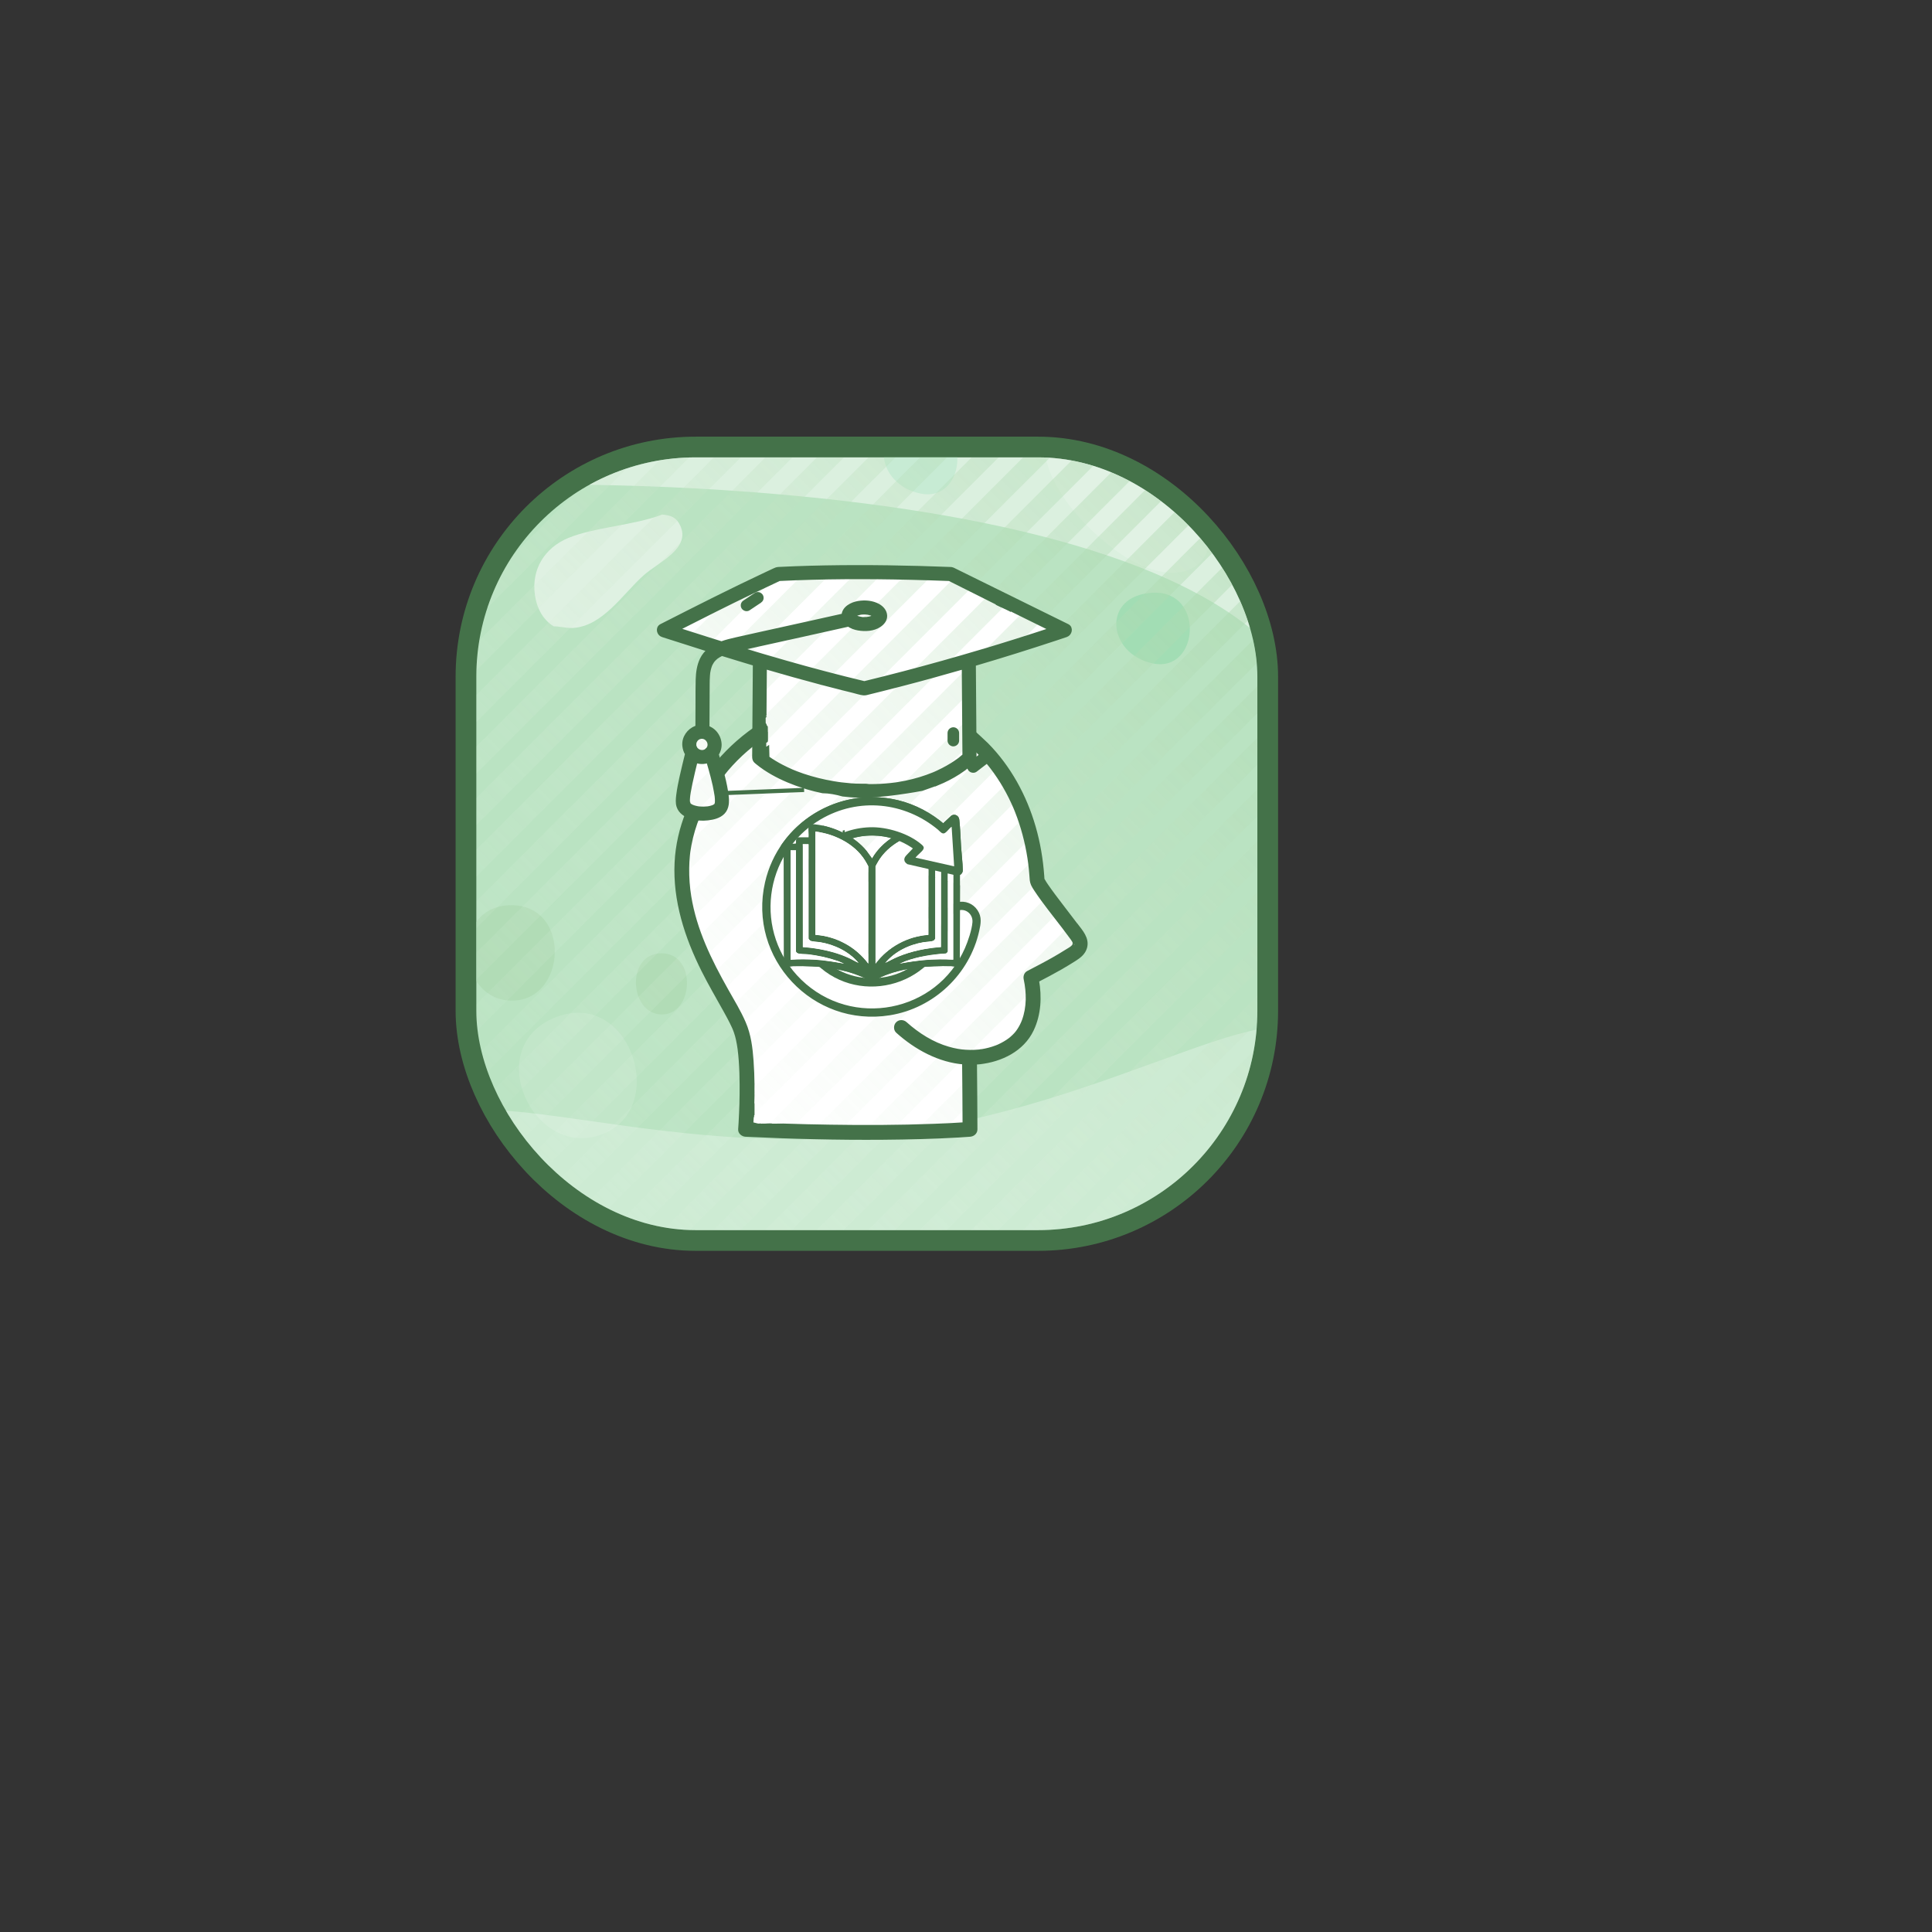<svg viewBox="0 0 932.56 932.56" xmlns="http://www.w3.org/2000/svg" xmlns:xlink="http://www.w3.org/1999/xlink" overflow="hidden"><rect x="0" y="0" width="932.56" height="932.56" fill="#333333" stroke="none"/><defs><clipPath id="clippath"><rect x="229.92" y="220.77" rx="105.87" ry="105.87" width="377" height="373" fill="none"/></clipPath><clipPath id="clippath-1"><rect x="229.92" y="220.77" rx="105.87" ry="105.87" width="377" height="373" fill="none"/></clipPath><linearGradient x1="-31.36" y1="-339.4" x2="-31.36" y2="-822.24" gradientUnits="userSpaceOnUse" id="linear-gradient" gradientTransform="translate(205.34 754.8)"><stop offset="0" stop-color="#FFFFFF" stop-opacity="0"/><stop offset="1" stop-color="#A5D5A7"/></linearGradient><linearGradient x1="-13.77" y1="-339.4" x2="-13.77" y2="-822.24" xlink:href="#linear-gradient" id="linear-gradient-2" gradientTransform="translate(200.19 767.24)"></linearGradient><linearGradient x1="3.83" y1="-339.4" x2="3.83" y2="-822.24" xlink:href="#linear-gradient" id="linear-gradient-3" gradientTransform="translate(195.03 779.68)"></linearGradient><linearGradient x1="21.43" y1="-339.4" x2="21.43" y2="-822.24" xlink:href="#linear-gradient" id="linear-gradient-4" gradientTransform="translate(189.88 792.13)"></linearGradient><linearGradient x1="39.03" y1="-339.4" x2="39.03" y2="-822.24" xlink:href="#linear-gradient" id="linear-gradient-5" gradientTransform="translate(184.72 804.57)"></linearGradient><linearGradient x1="56.62" y1="-339.4" x2="56.62" y2="-822.24" xlink:href="#linear-gradient" id="linear-gradient-6" gradientTransform="translate(179.57 817.01)"></linearGradient><linearGradient x1="74.22" y1="-339.4" x2="74.22" y2="-822.24" xlink:href="#linear-gradient" id="linear-gradient-7" gradientTransform="translate(174.41 829.45)"></linearGradient><linearGradient x1="91.82" y1="-339.4" x2="91.82" y2="-822.24" xlink:href="#linear-gradient" id="linear-gradient-8" gradientTransform="translate(169.26 841.9)"></linearGradient><linearGradient x1="109.41" y1="-339.4" x2="109.41" y2="-822.24" xlink:href="#linear-gradient" id="linear-gradient-9" gradientTransform="translate(164.11 854.34)"></linearGradient><linearGradient x1="127.01" y1="-339.4" x2="127.01" y2="-822.24" xlink:href="#linear-gradient" id="linear-gradient-10" gradientTransform="translate(158.95 866.78)"></linearGradient><linearGradient x1="144.61" y1="-339.4" x2="144.61" y2="-822.24" xlink:href="#linear-gradient" id="linear-gradient-11" gradientTransform="translate(153.8 879.23)"></linearGradient><linearGradient x1="162.21" y1="-339.4" x2="162.21" y2="-822.24" xlink:href="#linear-gradient" id="linear-gradient-12" gradientTransform="translate(148.64 891.67)"></linearGradient><linearGradient x1="179.8" y1="-339.4" x2="179.8" y2="-822.24" xlink:href="#linear-gradient" id="linear-gradient-13" gradientTransform="translate(143.49 904.11)"></linearGradient><linearGradient x1="197.4" y1="-339.4" x2="197.4" y2="-822.24" xlink:href="#linear-gradient" id="linear-gradient-14" gradientTransform="translate(138.34 916.56)"></linearGradient><linearGradient x1="215" y1="-339.4" x2="215" y2="-822.24" xlink:href="#linear-gradient" id="linear-gradient-15" gradientTransform="translate(133.18 929)"></linearGradient><linearGradient x1="232.59" y1="-339.4" x2="232.59" y2="-822.24" xlink:href="#linear-gradient" id="linear-gradient-16" gradientTransform="translate(128.03 941.44)"></linearGradient><linearGradient x1="250.19" y1="-339.4" x2="250.19" y2="-822.24" xlink:href="#linear-gradient" id="linear-gradient-17" gradientTransform="translate(122.87 953.89)"></linearGradient><linearGradient x1="267.79" y1="-339.4" x2="267.79" y2="-822.24" xlink:href="#linear-gradient" id="linear-gradient-18" gradientTransform="translate(117.72 966.33)"></linearGradient><linearGradient x1="285.39" x2="285.39" y2="-822.24" xlink:href="#linear-gradient" id="linear-gradient-19" gradientTransform="translate(112.57 978.77)"></linearGradient><linearGradient x1="302.98" y1="-339.4" x2="302.98" y2="-822.24" xlink:href="#linear-gradient" id="linear-gradient-20" gradientTransform="translate(107.41 991.21)"></linearGradient><linearGradient x1="320.58" y1="-339.4" x2="320.58" y2="-822.24" xlink:href="#linear-gradient" id="linear-gradient-21" gradientTransform="translate(102.26 1003.66)"></linearGradient><linearGradient x1="338.18" y1="-339.4" x2="338.18" y2="-822.24" xlink:href="#linear-gradient" id="linear-gradient-22" gradientTransform="translate(97.1 1016.1)"></linearGradient><linearGradient x1="355.78" y1="-339.4" x2="355.78" y2="-822.24" xlink:href="#linear-gradient" id="linear-gradient-23" gradientTransform="translate(91.95 1028.54)"></linearGradient><linearGradient x1="373.37" y1="-339.4" x2="373.37" y2="-822.24" xlink:href="#linear-gradient" id="linear-gradient-24" gradientTransform="translate(86.8 1040.99)"></linearGradient><linearGradient x1="390.65" y1="-339.4" x2="390.65" y2="-822.24" xlink:href="#linear-gradient" id="linear-gradient-25" gradientTransform="translate(81.73 1053.21)"></linearGradient><linearGradient x1="408.25" y1="-339.4" x2="408.25" y2="-822.24" xlink:href="#linear-gradient" id="linear-gradient-26" gradientTransform="translate(76.58 1065.65)"></linearGradient><linearGradient x1="425.85" y1="-339.4" x2="425.85" xlink:href="#linear-gradient" id="linear-gradient-27" gradientTransform="translate(71.43 1078.09)"></linearGradient><linearGradient x1="443.45" y1="-339.4" x2="443.45" y2="-822.24" xlink:href="#linear-gradient" id="linear-gradient-28" gradientTransform="translate(66.27 1090.54)"></linearGradient><linearGradient x1="461.04" y1="-339.4" x2="461.04" y2="-822.24" xlink:href="#linear-gradient" id="linear-gradient-29" gradientTransform="translate(61.12 1102.98)"></linearGradient><linearGradient x1="478.64" y1="-339.4" x2="478.64" y2="-822.24" xlink:href="#linear-gradient" id="linear-gradient-30" gradientTransform="translate(55.96 1115.42)"></linearGradient><linearGradient x1="496.24" y1="-339.4" x2="496.24" y2="-822.24" xlink:href="#linear-gradient" id="linear-gradient-31" gradientTransform="translate(50.81 1127.87)"></linearGradient><linearGradient x1="513.83" y1="-339.4" x2="513.83" y2="-822.24" xlink:href="#linear-gradient" id="linear-gradient-32" gradientTransform="translate(45.65 1140.31)"></linearGradient><linearGradient x1="531.43" y1="-339.4" x2="531.43" y2="-822.24" xlink:href="#linear-gradient" id="linear-gradient-33" gradientTransform="translate(40.5 1152.75)"></linearGradient><linearGradient x1="549.03" y1="-339.4" x2="549.03" y2="-822.24" xlink:href="#linear-gradient" id="linear-gradient-34" gradientTransform="translate(35.35 1165.19)"></linearGradient><linearGradient x1="566.63" y1="-339.4" x2="566.63" y2="-822.24" xlink:href="#linear-gradient" id="linear-gradient-35" gradientTransform="translate(30.19 1177.64)"></linearGradient><linearGradient x1="584.22" y1="-339.4" x2="584.22" y2="-822.24" xlink:href="#linear-gradient" id="linear-gradient-36" gradientTransform="translate(25.04 1190.08)"></linearGradient><linearGradient x1="601.82" y1="-339.4" x2="601.82" y2="-822.24" xlink:href="#linear-gradient" id="linear-gradient-37" gradientTransform="translate(19.88 1202.52)"></linearGradient><linearGradient x1="619.42" y1="-339.4" x2="619.42" y2="-822.24" xlink:href="#linear-gradient" id="linear-gradient-38" gradientTransform="translate(14.73 1214.97)"></linearGradient><linearGradient x1="637.01" y1="-339.4" x2="637.01" y2="-822.24" xlink:href="#linear-gradient" id="linear-gradient-39" gradientTransform="translate(9.58 1227.41)"></linearGradient><linearGradient x1="654.61" y1="-339.4" x2="654.61" y2="-822.24" xlink:href="#linear-gradient" id="linear-gradient-40" gradientTransform="translate(4.42 1239.85)"></linearGradient><linearGradient x1="672.21" y1="-339.4" x2="672.21" y2="-822.24" xlink:href="#linear-gradient" id="linear-gradient-41" gradientTransform="translate(-0.73 1252.3)"></linearGradient><linearGradient x1="689.81" y1="-339.4" x2="689.81" y2="-822.24" xlink:href="#linear-gradient" id="linear-gradient-42" gradientTransform="translate(-5.89 1264.74)"></linearGradient><linearGradient x1="707.4" y1="-339.4" x2="707.4" y2="-822.24" xlink:href="#linear-gradient" id="linear-gradient-43" gradientTransform="translate(-11.04 1277.18)"></linearGradient><linearGradient x1="725" x2="725" y2="-822.24" xlink:href="#linear-gradient" id="linear-gradient-44" gradientTransform="translate(-16.19 1289.63)"></linearGradient><linearGradient x1="742.6" y1="-339.4" x2="742.6" y2="-822.24" xlink:href="#linear-gradient" id="linear-gradient-45" gradientTransform="translate(-21.35 1302.07)"></linearGradient><linearGradient x1="760.19" y1="-339.4" x2="760.19" y2="-822.24" xlink:href="#linear-gradient" id="linear-gradient-46" gradientTransform="translate(-26.5 1314.51)"></linearGradient><linearGradient x1="777.79" y1="-339.4" x2="777.79" y2="-822.24" xlink:href="#linear-gradient" id="linear-gradient-47" gradientTransform="translate(-31.66 1326.95)"></linearGradient><linearGradient x1="795.39" y1="-339.4" x2="795.39" y2="-822.24" xlink:href="#linear-gradient" id="linear-gradient-48" gradientTransform="translate(-36.81 1339.4)"></linearGradient></defs><g><g id="hatter"><g><rect x="229.92" y="220.77" rx="105.87" ry="105.87" width="377" height="373" stroke="#447249" stroke-width="20" stroke-miterlimit="10" fill="none"/><g clip-path="url(#clippath)"><g><circle cx="425.92" cy="418.57" r="247" fill="#BAE3C2"/><path d="M635.56 511.45C640.44 558.25 548.8 606.16 430.88 618.44 312.96 630.72 213.41 602.74 208.54 555.94 203.66 509.14 305.62 560.25 423.54 547.97 541.46 535.69 630.69 464.65 635.57 511.46Z" fill="#FDFDFD" opacity="0.28"/><path d="M444.35 204.1C419.31 205.2 422.09 233.71 444.35 238.24 466.61 242.75 469.39 203.01 444.35 204.1Z" fill="#93DAAC"/><path d="M545.51 210.27C497.16 179.42 488.02 225.33 534.86 262.9 581.7 300.47 611.65 252.46 545.51 210.27Z" fill="#FFFFFF" opacity="0.17"/><path d="M246.84 436.94C217.22 436.94 220.18 482.62 246.84 483 273.5 483.38 276.05 436.94 246.84 436.94Z" fill="#ACD9AF" opacity="0.61"/><path d="M268.29 491.01C231.91 505.22 257.46 559.91 290.39 547.59 323.32 535.27 304.16 477 268.29 491.01Z" fill="#FFFFFF" opacity="0.12"/><path d="M319.33 460.14C301.97 460.14 303.7 489.43 319.33 489.68 334.95 489.92 336.44 460.14 319.33 460.14Z" fill="#ACD9AF" opacity="0.61"/><g opacity="0.55"><path d="M328.32 253.64C333.55 264.79 317.99 271.22 310.78 277.61 300.68 286.56 291.06 302.26 276.49 303.12 273.69 303.29 268.8 302.12 267.34 302.36 261.89 299.13 259.06 293.29 258.19 287.13 256.48 274.89 262.8 264.49 274.2 259.72 286.63 254.52 306.38 253.51 319.63 248.38 323.88 248.73 326.46 249.68 328.31 253.63Z" fill="#FDFDFD"/></g><path d="M538.75 171.57C609.92 210.76 622.98 323.32 622.98 323.32 551.92 225.76 250.5 234.08 250.5 234.08L538.75 171.57Z" fill="#FDFDFD" opacity="0.49"/><path d="M556.58 286.11C531.54 287.22 534.32 315.73 556.58 320.25 578.83 324.76 581.61 285.01 556.58 286.11Z" fill="#93DAAC" opacity="0.61"/></g></g></g></g><g id="Réteg_23"><path d="M519.33 446.56C516.83 443.24 514.29 439.95 511.77 436.65 509.55 433.74 507.32 430.83 505.25 427.82 504.58 426.84 503.9 425.86 503.34 424.81 503.27 424.69 503.21 424.55 503.15 424.43 503.14 423.9 503.08 423.36 503.05 422.83 502.48 414.82 501.14 406.84 498.9 399.13 494.6 384.32 487.01 370.35 476.11 359.36 475.4 358.64 472.23 355.72 470.29 353.94 470.27 351.67 470.26 349.4 470.24 347.13 470.18 339.15 470.12 331.18 470.06 323.2 470.06 322.33 470.05 321.45 470.04 320.58 470.3 320.5 470.56 320.43 470.81 320.36 483.84 316.53 496.8 312.47 509.7 308.2 511.35 307.66 512.99 307.11 514.63 306.55 516.43 305.95 517.17 303.15 515.2 302.18 500.87 295.12 486.55 288.06 472.22 281 468.18 279.01 464.13 277.01 460.09 275.02 460.01 274.98 459.93 274.96 459.85 274.93 459.8 274.91 459.75 274.89 459.7 274.87 459.67 274.87 459.64 274.85 459.61 274.84 459.38 274.76 459.14 274.71 458.88 274.7 438.71 273.92 418.52 273.57 398.34 273.93 393.61 274.02 388.87 274.14 384.14 274.32 381.83 274.41 379.51 274.5 377.2 274.62 376.7 274.64 376.2 274.66 375.7 274.69 374.92 274.75 374.32 275.03 373.63 275.35 372.38 275.94 371.12 276.52 369.87 277.11 361.71 280.95 353.59 284.88 345.52 288.9 336.73 293.27 327.98 297.73 319.23 302.18 317.3 303.16 317.96 305.96 319.8 306.55 327.33 308.98 334.87 311.39 342.43 313.76 340.93 315 339.66 316.52 338.81 318.29 337.35 321.32 336.91 324.65 336.8 327.98 336.68 331.63 336.74 335.29 336.72 338.94 336.7 342.5 336.69 346.07 336.67 349.63 336.67 350.12 336.67 350.61 336.67 351.09 336.44 351.15 336.21 351.22 335.99 351.31 332.51 352.64 330.02 356.1 330.35 359.91 330.48 361.36 330.91 362.71 331.67 363.89 330.77 367.54 329.88 371.18 329.06 374.85 328.4 377.82 327.79 380.81 327.41 383.84 327.2 385.57 327 387.54 327.56 389.24 328.21 391.2 329.72 392.55 331.49 393.46 328.7 400.77 326.96 408.46 326.58 416.29 325.67 434.62 331.45 452.31 339.59 468.5 342.87 475.02 346.55 481.31 350.09 487.68 351.48 490.17 352.84 492.69 354.04 495.28 354.16 495.54 354.28 495.79 354.39 496.05 354.45 496.18 354.5 496.31 354.56 496.45 354.75 496.99 354.99 497.52 355.18 498.07 355.6 499.26 355.92 500.48 356.19 501.71 356.35 502.44 356.49 503.17 356.62 503.9 356.7 504.36 356.77 504.82 356.84 505.28 356.86 505.44 356.89 505.59 356.91 505.75 356.93 505.88 356.95 506.01 356.97 506.14 356.97 506.18 356.97 506.21 356.99 506.26 357.22 508.11 357.4 509.97 357.54 511.83 357.83 515.73 357.94 519.65 357.97 523.56 358.01 529.74 357.82 535.92 357.46 542.09 357.4 543.09 357.34 544.09 357.26 545.09 357.15 546.53 358.53 547.6 359.84 547.67 381.97 548.75 404.13 549.31 426.28 549.13 438.37 549.03 450.47 548.75 462.55 548.05 464.43 547.94 466.31 547.83 468.18 547.67 469.56 547.55 470.76 546.58 470.76 545.09 470.72 534.35 470.65 523.61 470.53 512.87 471.3 512.83 472.06 512.77 472.83 512.69 483.08 511.55 493.39 506.62 497.99 496.93 501.51 489.53 501.88 481.15 500.48 473.18 504.34 471.17 508.2 469.15 511.98 466.98 514.21 465.69 516.41 464.35 518.59 462.97 520.81 461.56 522.95 459.94 523.69 457.28 524.86 453.06 521.69 449.66 519.35 446.56ZM332.03 387.56C332.04 387.64 332.05 387.7 332.05 387.7 332.03 387.68 332.03 387.62 332.03 387.56ZM332.2 388.07C332.2 388.07 332.2 388.07 332.2 388.07 332.2 388.08 332.2 388.09 332.2 388.11 332.2 388.1 332.2 388.08 332.19 388.07ZM347.27 368.83C347.55 369 347.79 369.21 347.99 369.45 347.85 369.63 347.72 369.81 347.59 369.99 347.48 369.6 347.37 369.21 347.26 368.82ZM422.45 297.37C422.49 297.51 422.47 297.52 422.44 297.45 422.44 297.45 422.44 297.42 422.45 297.37ZM470.33 359.55C470.33 359.55 470.33 359.46 470.33 359.41 470.33 359.46 470.34 359.51 470.35 359.55 470.35 359.55 470.34 359.55 470.33 359.55ZM422.47 297.13C422.47 297.13 422.52 297.06 422.55 297.02 422.52 297.06 422.49 297.12 422.47 297.17 422.47 297.15 422.47 297.14 422.47 297.13ZM422.47 297.2C422.47 297.2 422.5 297.18 422.52 297.17 422.51 297.17 422.49 297.19 422.47 297.21 422.47 297.21 422.47 297.21 422.47 297.2ZM422.09 296.92C422.04 296.88 421.87 296.77 421.86 296.77 421.93 296.78 422.01 296.85 422.09 296.92ZM411.99 297.09C411.99 297.09 411.99 297.15 411.98 297.17 411.98 297.12 411.98 297.08 411.99 297.09ZM341.54 330.57C341.54 329.09 341.56 327.61 341.68 326.14 341.71 325.77 341.74 325.41 341.78 325.05 341.78 325.03 341.78 324.99 341.78 324.95 341.78 324.95 341.78 324.95 341.78 324.96 341.78 324.78 341.83 324.6 341.86 324.42 341.99 323.65 342.16 322.88 342.39 322.13 342.49 321.79 342.62 321.45 342.74 321.11 342.74 321.08 342.76 321.06 342.76 321.04 342.76 321.04 342.76 321.03 342.77 321.02 342.85 320.86 342.92 320.69 343 320.53 343.16 320.21 343.34 319.89 343.53 319.59 343.59 319.49 343.66 319.39 343.73 319.28 343.76 319.23 343.91 319.02 343.98 318.91 344.39 318.37 344.9 317.88 345.41 317.44 345.52 317.35 345.62 317.26 345.73 317.17 345.8 317.12 345.88 317.06 345.91 317.04 346.26 316.8 346.61 316.57 346.98 316.36 347.44 316.09 347.92 315.83 348.41 315.61 351.61 316.6 354.82 317.59 358.03 318.56 360.15 319.2 362.26 319.84 364.38 320.47 364.33 327.28 364.28 334.08 364.23 340.89L365.33 351.34C358.53 355.97 352.35 361.49 346.96 367.75 346.86 367.39 346.76 367.04 346.66 366.68 346.41 365.8 346.15 364.92 345.9 364.04 346.91 362.61 347.43 360.7 347.29 358.96 347.13 356.87 346.3 355.02 344.89 353.46 343.94 352.46 342.74 351.71 341.44 351.26 341.47 344.36 341.5 337.45 341.54 330.55ZM335.4 360.89C335.4 360.89 335.34 360.79 335.3 360.67 335.34 360.75 335.41 360.89 335.4 360.89ZM332.15 429.33C332.57 430.44 333 431.55 333.42 432.66L332.62 432.69C332.44 431.59 332.29 430.47 332.15 429.33Z" fill="#FFFFFF"/></g><g id="Réteg_19"><g opacity="0.5"><g clip-path="url(#clippath-1)"><g opacity="0.83"><g><g><rect x="169.36" y="-67.45" width="9.24" height="482.84" fill="url(#linear-gradient)" transform="matrix(0.707 0.707 -0.707 0.707 173.98 -72.06)"/><rect x="181.8" y="-55" width="9.24" height="482.84" fill="url(#linear-gradient-2)" transform="matrix(0.707 0.707 -0.707 0.707 186.42 -77.22)"/><rect x="194.24" y="-42.56" width="9.24" height="482.84" fill="url(#linear-gradient-3)" transform="matrix(0.707 0.707 -0.707 0.707 198.86 -82.37)"/><rect x="206.69" y="-30.12" width="9.24" height="482.84" fill="url(#linear-gradient-4)" transform="matrix(0.707 0.707 -0.707 0.707 211.31 -87.53)"/><rect x="219.13" y="-17.67" width="9.24" height="482.84" fill="url(#linear-gradient-5)" transform="matrix(0.707 0.707 -0.707 0.707 223.75 -92.68)"/><rect x="231.57" y="-5.23" width="9.24" height="482.84" fill="url(#linear-gradient-6)" transform="matrix(0.707 0.707 -0.707 0.707 236.19 -97.83)"/><rect x="244.02" y="7.21" width="9.24" height="482.84" fill="url(#linear-gradient-7)" transform="matrix(0.707 0.707 -0.707 0.707 248.64 -102.99)"/><rect x="256.46" y="19.66" width="9.24" height="482.84" fill="url(#linear-gradient-8)" transform="matrix(0.707 0.707 -0.707 0.707 261.08 -108.14)"/><rect x="268.9" y="32.1" width="9.24" height="482.84" fill="url(#linear-gradient-9)" transform="matrix(0.707 0.707 -0.707 0.707 273.52 -113.3)"/><rect x="281.35" y="44.54" width="9.24" height="482.84" fill="url(#linear-gradient-10)" transform="matrix(0.707 0.707 -0.707 0.707 285.96 -118.45)"/><rect x="293.79" y="56.99" width="9.24" height="482.84" fill="url(#linear-gradient-11)" transform="matrix(0.707 0.707 -0.707 0.707 298.41 -123.6)"/><rect x="306.23" y="69.43" width="9.24" height="482.84" fill="url(#linear-gradient-12)" transform="matrix(0.707 0.707 -0.707 0.707 310.85 -128.76)"/><rect x="318.68" y="81.87" width="9.24" height="482.84" fill="url(#linear-gradient-13)" transform="matrix(0.707 0.707 -0.707 0.707 323.29 -133.91)"/><rect x="331.12" y="94.31" width="9.24" height="482.84" fill="url(#linear-gradient-14)" transform="matrix(0.707 0.707 -0.707 0.707 335.74 -139.07)"/><rect x="343.56" y="106.76" width="9.24" height="482.84" fill="url(#linear-gradient-15)" transform="matrix(0.707 0.707 -0.707 0.707 348.18 -144.22)"/><rect x="356" y="119.2" width="9.24" height="482.84" fill="url(#linear-gradient-16)" transform="matrix(0.707 0.707 -0.707 0.707 360.62 -149.37)"/><rect x="368.45" y="131.64" width="9.24" height="482.84" fill="url(#linear-gradient-17)" transform="matrix(0.707 0.707 -0.707 0.707 373.07 -154.53)"/><rect x="380.89" y="144.09" width="9.24" height="482.84" fill="url(#linear-gradient-18)" transform="matrix(0.707 0.707 -0.707 0.707 385.51 -159.68)"/><rect x="393.33" y="156.53" width="9.24" height="482.84" fill="url(#linear-gradient-19)" transform="matrix(0.707 0.707 -0.707 0.707 397.95 -164.84)"/><rect x="405.78" y="168.97" width="9.24" height="482.84" fill="url(#linear-gradient-20)" transform="matrix(0.707 0.707 -0.707 0.707 410.4 -169.99)"/><rect x="418.22" y="181.42" width="9.24" height="482.84" fill="url(#linear-gradient-21)" transform="matrix(0.707 0.707 -0.707 0.707 422.84 -175.15)"/><rect x="430.66" y="193.86" width="9.24" height="482.84" fill="url(#linear-gradient-22)" transform="matrix(0.707 0.707 -0.707 0.707 435.28 -180.3)"/><rect x="443.11" y="206.3" width="9.24" height="482.84" fill="url(#linear-gradient-23)" transform="matrix(0.707 0.707 -0.707 0.707 447.72 -185.45)"/><rect x="455.55" y="218.75" width="9.24" height="482.84" fill="url(#linear-gradient-24)" transform="matrix(0.707 0.707 -0.707 0.707 460.17 -190.61)"/></g><g><rect x="467.77" y="230.97" width="9.24" height="482.84" fill="url(#linear-gradient-25)" transform="matrix(0.707 0.707 -0.707 0.707 472.39 -195.67)"/><rect x="480.21" y="243.41" width="9.24" height="482.84" fill="url(#linear-gradient-26)" transform="matrix(0.707 0.707 -0.707 0.707 484.83 -200.82)"/><rect x="492.66" y="255.85" width="9.24" height="482.84" fill="url(#linear-gradient-27)" transform="matrix(0.707 0.707 -0.707 0.707 497.27 -205.98)"/><rect x="505.1" y="268.29" width="9.24" height="482.84" fill="url(#linear-gradient-28)" transform="matrix(0.707 0.707 -0.707 0.707 509.72 -211.13)"/><rect x="517.54" y="280.74" width="9.24" height="482.84" fill="url(#linear-gradient-29)" transform="matrix(0.707 0.707 -0.707 0.707 522.16 -216.29)"/><rect x="529.98" y="293.18" width="9.24" height="482.84" fill="url(#linear-gradient-30)" transform="matrix(0.707 0.707 -0.707 0.707 534.6 -221.44)"/><rect x="542.43" y="305.62" width="9.24" height="482.84" fill="url(#linear-gradient-31)" transform="matrix(0.707 0.707 -0.707 0.707 547.05 -226.59)"/><rect x="554.87" y="318.07" width="9.24" height="482.84" fill="url(#linear-gradient-32)" transform="matrix(0.707 0.707 -0.707 0.707 559.49 -231.75)"/><rect x="567.31" y="330.51" width="9.24" height="482.84" fill="url(#linear-gradient-33)" transform="matrix(0.707 0.707 -0.707 0.707 571.93 -236.9)"/><rect x="579.76" y="342.95" width="9.24" height="482.84" fill="url(#linear-gradient-34)" transform="matrix(0.707 0.707 -0.707 0.707 584.38 -242.06)"/><rect x="592.2" y="355.4" width="9.24" height="482.84" fill="url(#linear-gradient-35)" transform="matrix(0.707 0.707 -0.707 0.707 596.82 -247.21)"/><rect x="604.64" y="367.84" width="9.24" height="482.84" fill="url(#linear-gradient-36)" transform="matrix(0.707 0.707 -0.707 0.707 609.26 -252.36)"/><rect x="617.09" y="380.28" width="9.24" height="482.84" fill="url(#linear-gradient-37)" transform="matrix(0.707 0.707 -0.707 0.707 621.7 -257.52)"/><rect x="629.53" y="392.73" width="9.24" height="482.84" fill="url(#linear-gradient-38)" transform="matrix(0.707 0.707 -0.707 0.707 634.15 -262.67)"/><rect x="641.97" y="405.17" width="9.24" height="482.84" fill="url(#linear-gradient-39)" transform="matrix(0.707 0.707 -0.707 0.707 646.59 -267.83)"/><rect x="654.42" y="417.61" width="9.24" height="482.84" fill="url(#linear-gradient-40)" transform="matrix(0.707 0.707 -0.707 0.707 659.03 -272.98)"/><rect x="666.86" y="430.05" width="9.24" height="482.84" fill="url(#linear-gradient-41)" transform="matrix(0.707 0.707 -0.707 0.707 671.48 -278.13)"/><rect x="679.3" y="442.5" width="9.24" height="482.84" fill="url(#linear-gradient-42)" transform="matrix(0.707 0.707 -0.707 0.707 683.92 -283.29)"/><rect x="691.74" y="454.94" width="9.24" height="482.84" fill="url(#linear-gradient-43)" transform="matrix(0.707 0.707 -0.707 0.707 696.36 -288.44)"/><rect x="704.19" y="467.38" width="9.24" height="482.84" fill="url(#linear-gradient-44)" transform="matrix(0.707 0.707 -0.707 0.707 708.81 -293.6)"/><rect x="716.63" y="479.83" width="9.24" height="482.84" fill="url(#linear-gradient-45)" transform="matrix(0.707 0.707 -0.707 0.707 721.25 -298.75)"/><rect x="729.07" y="492.27" width="9.24" height="482.84" fill="url(#linear-gradient-46)" transform="matrix(0.707 0.707 -0.707 0.707 733.69 -303.91)"/><rect x="741.52" y="504.71" width="9.24" height="482.84" fill="url(#linear-gradient-47)" transform="matrix(0.707 0.707 -0.707 0.707 746.14 -309.06)"/><rect x="753.96" y="517.16" width="9.24" height="482.84" fill="url(#linear-gradient-48)" transform="matrix(0.707 0.707 -0.707 0.707 758.58 -314.21)"/></g></g></g></g></g></g><g id="new_elements"><g><g><path d="M367.61 351.98C367.59 351.51 367.6 351.04 367.62 350.57 367.62 350.51 367.62 350.46 367.61 350.4 367.61 350.21 367.61 350.03 367.61 349.84 359.65 354.92 352.48 361.2 346.36 368.45 348.61 368.94 349.3 371.52 348.46 373.31 348.5 373.5 348.53 373.7 348.54 373.9 354.07 366.87 360.67 360.71 368.07 355.66 367.83 354.46 367.67 353.23 367.62 351.98Z" stroke="#447249" stroke-width="2" stroke-miterlimit="10" fill="#447249"/><path d="M519.33 446.56C516.83 443.24 514.29 439.95 511.77 436.65 509.55 433.74 507.32 430.83 505.25 427.82 504.58 426.84 503.9 425.86 503.34 424.81 503.27 424.69 503.21 424.55 503.15 424.43 503.14 423.9 503.08 423.36 503.05 422.83 502.48 414.82 501.14 406.84 498.9 399.13 494.6 384.32 487.01 370.35 476.11 359.36 475.16 358.41 469.91 353.58 468.91 352.69 468.02 354.24 471.26 359.55 470.13 360.76 470.74 361.33 471.35 361.9 471.92 362.47 472.59 363.13 473.24 363.8 473.89 364.49 472.19 365.8 470.48 367.1 468.78 368.41 468.36 368.73 468.04 369.04 467.89 369.56 467.76 370.02 467.82 370.64 468.08 371.05 468.35 371.46 468.74 371.83 469.24 371.94 469.71 372.05 470.33 372.05 470.73 371.75 472.64 370.29 474.55 368.83 476.45 367.36 476.76 367.73 477.08 368.09 477.39 368.46 477.66 368.79 477.93 369.12 478.19 369.45 478.35 369.65 478.51 369.85 478.66 370.05 478.66 370.05 478.84 370.28 478.92 370.39 483.39 376.24 487.09 382.68 490 389.44 490 389.44 490.18 389.86 490.2 389.91 490.27 390.07 490.33 390.23 490.4 390.39 490.58 390.84 490.76 391.28 490.94 391.73 491.29 392.63 491.63 393.53 491.96 394.44 492.6 396.23 493.19 398.04 493.74 399.86 494.84 403.56 495.73 407.32 496.43 411.12 497.16 415.12 497.57 418.41 497.88 422.56 497.99 424.07 497.98 425.45 498.61 426.84 499.03 427.77 499.61 428.64 500.17 429.49 504.29 435.71 509.07 441.5 513.58 447.44 514.71 448.93 515.84 450.43 516.95 451.95 517.45 452.63 517.98 453.3 518.39 454.04 518.44 454.13 518.49 454.23 518.53 454.33 518.53 454.38 518.67 454.73 518.68 454.77 518.7 454.83 518.75 455.2 518.77 455.23 518.77 455.39 518.77 455.54 518.77 455.7 518.77 455.08 518.56 456.27 518.68 456.09 518.59 456.3 518.46 456.51 518.34 456.7 518.01 457.19 518.17 456.91 518.23 456.84 517.38 457.85 516.11 458.47 515.01 459.16 512.97 460.44 510.9 461.69 508.81 462.88 504.7 465.23 500.49 467.4 496.29 469.59 495.24 470.14 494.87 471.42 495.11 472.5 496.54 479.16 496.62 486.25 494.24 492.71 493.68 494.23 492.92 495.71 492.03 497.1 491.82 497.43 491.61 497.75 491.38 498.06 491.31 498.15 490.66 498.95 491.2 498.32 490.91 498.66 490.64 499 490.35 499.33 489.72 500.02 489.04 500.67 488.33 501.28 488.14 501.44 487.95 501.59 487.76 501.75 487.73 501.77 487.72 501.78 487.71 501.79 487.68 501.81 487.66 501.83 487.62 501.86 487.18 502.18 486.74 502.5 486.28 502.8 485.41 503.37 484.51 503.89 483.58 504.37 483.11 504.61 482.64 504.84 482.16 505.06 482.07 505.1 481.66 505.28 481.62 505.29 481.37 505.39 481.13 505.49 480.88 505.58 478.61 506.44 476.24 507.05 473.85 507.43 473.69 507.46 473.53 507.48 473.37 507.5 473.35 507.5 473.34 507.5 473.33 507.5 473 507.54 472.67 507.58 472.35 507.61 471.68 507.68 471.01 507.72 470.34 507.75 468.95 507.81 467.55 507.8 466.16 507.71 464.58 507.61 463.55 507.49 462.2 507.25 460.72 506.99 459.25 506.65 457.81 506.23 450.01 504 442.99 499.56 436.93 494.12 435.89 493.19 434.31 493.1 433.29 494.12 432.34 495.07 432.25 496.83 433.29 497.76 442.2 505.76 453.41 511.89 465.4 512.81 465.51 522.78 465.58 532.74 465.62 542.71 460.64 543.07 455.64 543.27 450.66 543.46 434.01 544.08 417.34 544.14 400.68 543.87 393.42 543.75 386.16 543.61 378.9 543.36 378.91 543.4 378.93 543.36 378.95 543.36 378.87 543.33 378.79 543.39 378.71 543.36 376.45 543.28 374.19 543.45 371.93 543.36 372.36 542.97 372.76 543.76 373.18 543.36 371.51 543.06 369.84 543.43 368.12 543.36 368.02 543.44 367.93 543.28 367.83 543.36 367.45 543.68 367.06 543.05 366.67 543.36 366.57 543.44 366.46 543.28 366.36 543.36 366.35 543.37 366.32 543.34 366.29 543.36 366.29 543.36 366.28 543.36 366.27 543.36 365.05 543.31 363.83 542.7 362.61 542.65 362.69 541.48 362.76 540.3 362.83 539.13 363.33 538.67 362.7 538.21 363.2 537.75 363.18 536.29 363.24 534.5 363.2 532.59L363.08 533.65C363.14 531.95 363.18 530.26 363.2 528.56 363.44 528.37 362.96 528.17 363.2 527.98 363.2 526.4 363.14 524.54 363.2 522.95L363.2 523.63C363.16 519.78 363.02 515.94 362.74 512.11 362.29 505.83 361.53 499.57 359 493.77 356.64 488.33 353.51 483.23 350.61 478.08 342.51 463.7 335.33 449.15 332.66 432.7 331.95 428.3 331.61 423.6 331.67 418.99 331.7 416.96 331.81 414.94 332.01 412.92 332.05 412.5 332.1 412.07 332.15 411.65 332.18 411.44 332.2 411.23 332.23 411.02 332.24 410.93 332.27 410.75 332.28 410.69 332.43 409.72 332.58 408.74 332.77 407.78 333.7 402.88 335.09 398.26 336.9 393.83 335.4 393.83 334.05 393.41 332.61 392.79 332.37 392.69 332.15 392.53 331.96 392.34 328.91 399.98 327.03 408.07 326.62 416.31 325.71 434.64 331.49 452.33 339.63 468.52 342.91 475.04 346.59 481.33 350.13 487.7 351.52 490.19 352.88 492.71 354.08 495.3 354.2 495.56 354.32 495.81 354.43 496.07 354.49 496.2 354.54 496.33 354.6 496.47 354.79 497.01 355.03 497.54 355.22 498.09 355.64 499.28 355.96 500.5 356.23 501.73 356.39 502.46 356.53 503.19 356.66 503.92 356.74 504.38 356.81 504.84 356.88 505.3 356.9 505.46 356.93 505.61 356.95 505.77 356.97 505.9 356.99 506.03 357.01 506.16 357.01 506.2 357.01 506.23 357.03 506.28 357.26 508.13 357.44 509.99 357.58 511.85 357.87 515.75 357.98 519.67 358.01 523.58 358.05 529.76 357.86 535.94 357.5 542.11 357.44 543.11 357.38 544.11 357.3 545.11 357.19 546.55 358.57 547.62 359.88 547.69 382.01 548.77 404.17 549.33 426.32 549.15 438.41 549.05 450.51 548.77 462.59 548.07 464.47 547.96 466.35 547.85 468.22 547.69 469.6 547.57 470.8 546.6 470.8 545.11 470.76 534.37 470.69 523.63 470.57 512.89 471.34 512.85 472.1 512.79 472.87 512.71 483.12 511.57 493.43 506.64 498.03 496.95 501.55 489.55 501.92 481.17 500.52 473.2 504.38 471.19 508.24 469.17 512.02 467 514.25 465.71 516.45 464.37 518.63 462.99 520.85 461.58 522.99 459.96 523.73 457.3 524.9 453.08 521.73 449.68 519.39 446.58Z" stroke="#447249" stroke-width="2" stroke-miterlimit="10" fill="#447249"/><path d="M473.35 507.48C473.76 507.42 473.48 507.46 473.35 507.48L473.35 507.48Z" stroke="#447249" stroke-width="2" stroke-miterlimit="10" fill="#447249"/><path d="M409.79 379.35C409.79 379.35 409.79 379.35 409.79 379.35 409.85 379.35 409.91 379.35 409.95 379.34 409.9 379.34 409.84 379.34 409.79 379.35Z" stroke="#447249" stroke-width="2" stroke-miterlimit="10" fill="#447249"/></g><g><path d="M486.92 293.77C486.42 293.52 484.95 292.79 482.94 291.78 482.91 291.8 482.88 291.83 482.84 291.85L486.92 293.76Z" stroke="#447249" stroke-width="2" stroke-miterlimit="10" fill="#447249"/><path d="M452.36 378.18C455.95 376.7 459.42 374.95 462.67 372.85 464.43 371.72 466.12 370.48 467.73 369.14 468.38 368.6 469.04 368.05 469.62 367.43 470.11 366.9 470.35 366.3 470.37 365.56 470.38 364.93 470.37 364.3 470.36 363.67 470.35 362.12 470.34 360.56 470.33 359.01 470.3 355.04 470.27 351.08 470.24 347.11 470.18 339.13 470.12 331.16 470.06 323.18 470.06 322.31 470.05 321.43 470.04 320.56 470.3 320.48 470.56 320.41 470.81 320.34 483.84 316.51 496.8 312.45 509.7 308.18 511.35 307.64 512.99 307.09 514.63 306.53 516.43 305.93 517.17 303.13 515.2 302.16 500.87 295.1 486.55 288.04 472.22 280.98 468.18 278.99 464.13 276.99 460.09 275 460.01 274.96 459.93 274.94 459.85 274.91 459.8 274.89 459.75 274.87 459.7 274.85 459.67 274.85 459.64 274.83 459.61 274.82 459.38 274.74 459.14 274.69 458.88 274.68 438.71 273.9 418.52 273.55 398.34 273.91 393.61 274 388.87 274.12 384.14 274.3 381.83 274.39 379.51 274.48 377.2 274.6 376.7 274.62 376.2 274.64 375.7 274.67 374.92 274.73 374.32 275.01 373.63 275.33 372.38 275.92 371.12 276.5 369.87 277.09 361.71 280.93 353.59 284.86 345.52 288.88 336.73 293.25 327.98 297.71 319.23 302.16 317.3 303.14 317.96 305.94 319.8 306.53 327.33 308.96 334.87 311.37 342.43 313.74 340.93 314.98 339.66 316.5 338.81 318.27 337.35 321.3 336.91 324.63 336.8 327.96 336.68 331.61 336.74 335.27 336.72 338.92 336.7 342.48 336.69 346.05 336.67 349.61 336.67 350.1 336.67 350.59 336.67 351.07 336.44 351.13 336.21 351.2 335.99 351.29 332.51 352.62 330.02 356.08 330.35 359.89 330.48 361.34 330.91 362.69 331.67 363.87 330.77 367.52 329.88 371.16 329.06 374.83 328.4 377.8 327.79 380.79 327.41 383.82 327.2 385.55 327 387.52 327.56 389.22 328.44 391.88 330.92 393.43 333.45 394.27 336.02 395.12 338.92 395.32 341.6 395 344.19 394.69 347.08 394.05 348.97 392.1 351.03 389.98 351.06 386.82 350.72 384.08 350 378.17 348.29 372.38 346.67 366.67 346.42 365.79 346.16 364.91 345.91 364.03 346.92 362.6 347.44 360.69 347.3 358.95 347.14 356.86 346.31 355 344.9 353.45 343.95 352.45 342.75 351.7 341.45 351.25 341.48 344.35 341.51 337.44 341.55 330.54 341.55 329.06 341.57 327.58 341.69 326.11 341.72 325.74 341.75 325.38 341.79 325.02 341.79 325 341.79 324.96 341.79 324.92 341.79 324.92 341.79 324.92 341.79 324.93 341.79 324.75 341.84 324.57 341.87 324.39 342 323.62 342.17 322.85 342.4 322.1 342.5 321.76 342.63 321.42 342.75 321.08 342.75 321.05 342.77 321.03 342.77 321.01 342.77 321.01 342.77 321 342.78 320.99 342.86 320.83 342.93 320.66 343.01 320.5 343.17 320.18 343.35 319.86 343.54 319.56 343.6 319.46 343.67 319.36 343.74 319.25 343.77 319.2 343.92 318.99 343.99 318.88 344.4 318.34 344.91 317.85 345.42 317.41 345.53 317.32 345.63 317.23 345.74 317.14 345.81 317.09 345.89 317.03 345.92 317.01 346.27 316.77 346.62 316.54 346.99 316.33 347.45 316.06 347.93 315.8 348.42 315.58 351.62 316.57 354.83 317.56 358.04 318.53 360.16 319.17 362.27 319.81 364.39 320.44 364.34 327.25 364.29 334.05 364.24 340.86 364.18 348.5 364.13 356.15 364.07 363.79 364.07 365.02 363.85 366.46 364.82 367.4 365.03 367.6 365.26 367.78 365.48 367.97 366.72 369 368.02 369.95 369.35 370.84 373.98 373.93 379.08 376.33 384.31 378.25L389.79 380.07C392.19 380.78 394.62 381.37 397.07 381.89 400.34 381.92 403.61 382.56 406.88 383.47 409.25 383.74 411.62 383.94 413.99 384.07 424.16 384.61 444.75 380.84 444.97 380.77L452.36 378.15ZM388.13 381.3 345.75 382.96C345.82 383.35 345.87 383.75 345.93 384.14 345.93 384.2 345.95 384.27 345.95 384.33 345.97 384.53 345.99 384.72 346.01 384.92 346.07 385.56 346.1 386.2 346.08 386.84 346.08 387.06 346.05 387.28 346.04 387.5 346.03 387.56 346.02 387.62 346.01 387.68 345.97 387.88 345.92 388.07 345.85 388.27 345.85 388.3 345.83 388.32 345.82 388.35 345.8 388.39 345.78 388.43 345.76 388.47 345.73 388.52 345.7 388.57 345.67 388.62 345.57 388.72 345.47 388.83 345.37 388.93 345.32 388.97 345.27 389 345.23 389.04 345.04 389.16 344.84 389.28 344.64 389.38 344.55 389.43 344.45 389.47 344.36 389.52 343.86 389.7 343.36 389.87 342.84 389.99 342.57 390.06 342.29 390.11 342.01 390.16 341.89 390.18 341.77 390.2 341.65 390.22 341.63 390.22 341.61 390.22 341.59 390.22 340.98 390.29 340.36 390.33 339.74 390.34 339.13 390.35 338.52 390.34 337.91 390.29 337.63 390.27 337.36 390.24 337.08 390.21 337.08 390.21 337.08 390.21 337.07 390.21 336.9 390.18 336.73 390.16 336.57 390.12 335.98 390.01 335.4 389.87 334.83 389.69 334.59 389.61 334.35 389.52 334.12 389.44 334 389.38 333.87 389.32 333.75 389.26 333.53 389.14 333.31 389.02 333.09 388.88 333.01 388.83 332.93 388.77 332.86 388.72 332.69 388.57 332.53 388.42 332.38 388.25 332.34 388.19 332.29 388.12 332.27 388.09 332.23 388.02 332.19 387.95 332.17 387.89 332.18 387.94 332.2 387.99 332.21 388.05 332.21 388.05 332.21 388.05 332.21 388.05 332.18 387.94 332.13 387.83 332.1 387.72 332.1 387.72 332.1 387.72 332.1 387.71 332.09 387.67 332.08 387.65 332.09 387.65 332.07 387.57 332.05 387.49 332.04 387.4 331.97 386.6 332.01 385.78 332.08 384.98 332.1 384.74 332.12 384.5 332.15 384.26 332.16 384.13 332.18 384.01 332.19 383.88 332.19 383.84 332.21 383.74 332.22 383.66 332.22 383.61 332.23 383.57 332.24 383.55 332.26 383.41 332.28 383.27 332.3 383.13 332.35 382.82 332.4 382.5 332.45 382.19 332.69 380.79 332.97 379.4 333.26 378.01 334.03 374.4 334.9 370.8 335.78 367.21 335.78 367.21 335.78 367.21 335.78 367.21 336.07 367.32 336.37 367.43 336.67 367.51 338.45 367.99 340.25 367.86 341.87 367.24 343.38 372.42 344.87 377.65 345.78 382.97ZM341.51 356.85C341.59 356.93 341.66 357.03 341.74 357.12 341.74 357.12 341.75 357.14 341.76 357.14 341.94 357.4 342.09 357.68 342.24 357.96 342.28 358.06 342.31 358.16 342.34 358.26 342.41 358.5 342.46 358.74 342.51 358.98 342.51 359.12 342.53 359.27 342.53 359.41 342.53 359.54 342.53 359.67 342.52 359.79 342.52 359.81 342.52 359.83 342.52 359.85 342.47 360.06 342.44 360.27 342.37 360.48 342.34 360.58 342.3 360.68 342.27 360.79 342.26 360.82 342.25 360.85 342.23 360.87 342.11 361.11 341.97 361.33 341.83 361.55 341.83 361.55 341.81 361.57 341.8 361.58 341.72 361.67 341.65 361.76 341.56 361.85 341.37 362.05 341.14 362.22 340.94 362.41 341.06 362.3 341.12 362.24 341.15 362.21 341.1 362.25 340.98 362.36 340.9 362.41 340.76 362.5 340.63 362.58 340.48 362.66 340.4 362.7 340.32 362.74 340.24 362.78 340.22 362.78 340.21 362.79 340.19 362.8 339.93 362.89 339.66 362.95 339.39 363.01 339.28 363.01 339.16 363.03 339.05 363.03 338.82 363.03 338.59 363.02 338.36 363 338.36 363 338.36 363 338.36 363 338.24 362.97 338.11 362.95 337.99 362.92 337.85 362.88 337.7 362.84 337.56 362.79 337.53 362.78 337.45 362.75 337.38 362.72 337.33 362.7 337.28 362.67 337.25 362.66 337.14 362.6 337.03 362.54 336.92 362.48 336.81 362.42 336.7 362.35 336.6 362.28 336.58 362.27 336.56 362.25 336.54 362.24 336.41 362.11 336.26 361.98 336.12 361.85 336.02 361.71 335.91 361.59 335.78 361.48 335.64 361.28 335.51 361.07 335.4 360.85 335.37 360.79 335.35 360.73 335.32 360.68 335.32 360.67 335.32 360.67 335.31 360.66 335.27 360.51 335.23 360.34 335.22 360.3 335.18 360.16 335.15 360.01 335.12 359.87 335.12 359.87 335.12 359.86 335.12 359.84 335.11 359.51 335.12 359.19 335.12 358.86 335.12 358.84 335.12 358.83 335.12 358.81 335.16 358.63 335.2 358.45 335.25 358.27 335.28 358.15 335.33 358.03 335.37 357.91 335.39 357.86 335.43 357.76 335.45 357.73 335.58 357.48 335.74 357.25 335.89 357.02 336 356.89 336.12 356.76 336.24 356.64 336.33 356.55 336.43 356.47 336.52 356.38 336.72 356.25 336.92 356.11 337.13 356 337.2 355.96 337.27 355.93 337.34 355.9 337.4 355.88 337.47 355.85 337.53 355.83 337.79 355.75 338.05 355.7 338.31 355.63 338.44 355.63 338.57 355.61 338.7 355.61 338.84 355.61 338.99 355.61 339.13 355.62 339.16 355.62 339.18 355.62 339.21 355.62 339.46 355.67 339.71 355.72 339.95 355.8 339.99 355.81 340.09 355.85 340.17 355.88 340.23 355.91 340.28 355.93 340.31 355.95 340.44 356.02 340.57 356.09 340.7 356.17 340.75 356.2 340.92 356.32 341 356.38 341.05 356.42 341.09 356.45 341.11 356.47 341.24 356.59 341.37 356.72 341.5 356.85ZM464.47 365.66C464.14 365.94 463.8 366.21 463.46 366.47 463.42 366.5 463.37 366.54 463.33 366.57 463.11 366.74 462.88 366.91 462.65 367.07 461.6 367.84 460.52 368.56 459.41 369.25 458.04 370.1 456.64 370.89 455.21 371.62 454.42 372.03 453.61 372.42 452.8 372.8 452.39 372.99 451.98 373.18 451.57 373.36 451.36 373.45 451.16 373.54 450.95 373.63 450.84 373.68 450.72 373.72 450.61 373.77 446.34 375.52 441.9 376.84 437.38 377.78 436.07 378.05 434.75 378.29 433.43 378.5 433.14 378.55 432.85 378.59 432.56 378.63 432.38 378.66 432.21 378.68 432.03 378.71 432.01 378.71 431.99 378.71 431.97 378.71 431.97 378.71 431.97 378.71 431.95 378.71 431.22 378.8 430.5 378.89 429.77 378.97 426.71 379.29 423.64 379.46 420.57 379.48 417.33 379.5 414.09 379.37 410.86 379.11 409.27 378.98 407.69 378.82 406.1 378.63 405.8 378.59 405.5 378.56 405.2 378.51 405.13 378.5 405.06 378.49 405.03 378.49 404.84 378.46 404.66 378.44 404.47 378.41 403.73 378.3 403 378.19 402.27 378.06 397.27 377.22 392.33 376.01 387.53 374.38 386.48 374.02 385.43 373.64 384.39 373.24 383.94 373.07 383.49 372.89 383.04 372.7 382.85 372.62 382.66 372.54 382.47 372.47 382.34 372.42 382.21 372.36 382.09 372.31 380.45 371.6 378.83 370.83 377.24 370 374.94 368.8 372.71 367.47 370.59 365.97 370.47 365.88 370.35 365.79 370.23 365.7L370.36 365.61C370.32 365.27 370.29 363.64 370.27 361.39 369.8 361.7 369.33 362 368.85 362.31 368.86 360.82 368.87 359.33 368.88 357.84 369.06 357.8 369.24 357.74 369.4 357.64L369.7 357.1C369.7 357.1 369.7 357.14 369.7 357.16 369.7 357.25 369.7 357.37 369.7 357.21 369.7 357.52 369.7 357.76 369.7 357.1 369.7 357.1 369.7 357.1 369.7 357.1 369.72 357.08 369.73 357.07 369.72 357.09 369.72 357.09 369.72 357.09 369.7 357.1 369.7 357.05 369.7 357.08 369.7 357.1 369.7 356.95 369.7 356.95 369.7 357 369.7 356.94 369.7 356.99 369.7 357.06 369.7 356.45 369.7 356.75 369.7 357.09 369.65 356.83 369.6 345.14 369.55 345.18 369.36 345.32 369.17 345.46 368.98 345.6 369.02 339.66 369.07 333.73 369.11 327.79 369.12 325.83 369.14 323.88 369.15 321.92 378.35 324.62 387.59 327.21 396.86 329.66 400.12 330.52 403.38 331.36 406.64 332.18 408.35 332.61 410.06 333.03 411.77 333.45 413.44 333.86 415.18 334.47 416.88 334.65 417.74 334.74 418.67 334.4 419.51 334.2 420.23 334.03 420.94 333.85 421.66 333.67 423.05 333.33 424.44 332.98 425.83 332.63 428.71 331.91 431.59 331.17 434.47 330.43 444.77 327.76 455.02 324.94 465.24 321.98 465.28 326.82 465.31 331.65 465.35 336.49 465.4 343.42 465.45 350.34 465.5 357.27 465.52 359.75 465.54 362.23 465.56 364.72 465.2 365.05 464.82 365.38 464.45 365.7ZM368.93 353.66C368.93 352.4 368.95 351.13 368.96 349.87 369.29 349.67 369.31 354.01 369.48 356.05L368.93 353.66ZM473.49 314.56C461.13 318.24 448.72 321.73 436.25 324.99 429.92 326.65 423.57 328.25 417.21 329.8 404.49 326.76 391.85 323.41 379.28 319.83 371.77 317.69 364.29 315.47 356.82 313.19 359.74 312.52 362.66 311.87 365.59 311.22 372.72 309.63 379.86 308.06 387 306.49 394.53 304.83 402.06 303.16 409.59 301.46 410.96 302.45 412.71 303.05 414.28 303.32 417.63 303.9 421.57 303.71 424.47 301.75 426.02 300.71 427.34 299.09 427.22 297.12 427.1 295.02 425.65 293.44 423.9 292.43 421 290.83 417.56 290.56 414.34 291.08 411.28 291.57 407.28 293.55 407.21 297.1 400.82 298.54 394.42 299.96 388.02 301.37 380.72 302.98 373.42 304.58 366.13 306.21 362.6 307 359.06 307.79 355.53 308.58 353.08 309.13 350.63 309.71 348.27 310.57 346.21 309.93 344.15 309.29 342.1 308.65 336.95 307.03 331.82 305.39 326.68 303.74 338.87 297.55 351.08 291.37 363.41 285.45 367.63 283.42 371.86 281.43 376.1 279.45 397.26 278.4 418.47 278.38 439.64 278.87 445.86 279.02 452.08 279.21 458.3 279.45 460.16 280.37 475.41 288.02 482.94 291.79 482.99 291.75 483.05 291.72 483.1 291.67 488.95 294.56 494.81 297.44 500.66 300.33 503.01 301.49 505.36 302.65 507.71 303.81 496.35 307.56 484.95 311.16 473.49 314.58ZM412.01 297.25C412.01 297.25 412.01 297.25 412.01 297.25 412.03 297.22 412.04 297.19 412.06 297.17 412.15 297.09 412.24 296.99 412.33 296.9 412.33 296.9 412.34 296.89 412.35 296.88 412.46 296.81 412.56 296.74 412.67 296.67 412.88 296.54 413.09 296.43 413.31 296.33 413.38 296.3 413.77 296.05 413.43 296.27 413.11 296.48 413.48 296.25 413.57 296.22 414.12 296.02 414.69 295.87 415.27 295.76 415.38 295.74 415.49 295.72 415.6 295.7 415.6 295.7 415.6 295.7 415.61 295.7 415.67 295.7 415.73 295.69 415.79 295.68 416.1 295.65 416.41 295.63 416.72 295.62 417.38 295.6 418.03 295.63 418.68 295.7 418.68 295.7 418.68 295.7 418.68 295.7 418.68 295.7 418.69 295.7 418.7 295.7 418.86 295.73 419.03 295.76 419.19 295.79 419.51 295.86 419.83 295.93 420.15 296.03 420.29 296.07 421.04 296.25 421.05 296.35 421.05 296.36 420.5 296.09 420.91 296.3 421.09 296.39 421.27 296.48 421.45 296.58 421.61 296.67 421.75 296.77 421.91 296.86 422.02 296.93 422.06 296.95 422.07 296.95 422.17 297.05 422.27 297.18 422.34 297.26 422.34 297.26 422.34 297.26 422.34 297.27 422.34 297.27 422.34 297.27 422.34 297.27 422.34 297.27 422.34 297.27 422.34 297.27 422.34 297.27 422.34 297.27 422.34 297.27 422.34 297.27 422.34 297.27 422.34 297.27 422.34 297.27 422.34 297.27 422.34 297.27 422.34 297.27 422.34 297.26 422.35 297.25 422.35 297.25 422.35 297.25 422.35 297.25 422.35 297.25 422.36 297.25 422.37 297.24 422.37 297.24 422.37 297.24 422.37 297.23 422.37 297.23 422.37 297.23 422.37 297.23 422.37 297.23 422.36 297.22 422.35 297.21 422.35 297.19 422.36 297.17 422.38 297.15 422.38 297.15 422.38 297.18 422.38 297.22 422.39 297.2 422.4 297.18 422.42 297.16 422.42 297.16 422.42 297.16 422.42 297.18 422.42 297.2 422.42 297.21 422.42 297.22 422.42 297.22 422.42 297.22 422.42 297.23 422.42 297.23 422.42 297.23 422.42 297.23 422.42 297.23 422.42 297.25 422.42 297.25 422.42 297.25 422.42 297.25 422.42 297.25 422.42 297.25 422.42 297.25 422.42 297.25 422.42 297.25 422.42 297.25 422.42 297.25 422.42 297.25 422.42 297.25 422.42 297.25 422.42 297.25 422.42 297.25 422.42 297.24L422.42 297.26C422.42 297.26 422.42 297.27 422.41 297.28 422.41 297.28 422.41 297.28 422.41 297.28 422.41 297.28 422.41 297.28 422.41 297.28 422.41 297.28 422.41 297.28 422.41 297.28 422.41 297.28 422.41 297.28 422.41 297.28 422.41 297.28 422.42 297.28 422.43 297.29 422.43 297.29 422.43 297.3 422.43 297.31 422.43 297.31 422.43 297.32 422.44 297.33 422.44 297.39 422.44 297.43 422.44 297.45 422.43 297.42 422.41 297.38 422.41 297.33 422.39 297.36 422.37 297.36 422.37 297.34 422.35 297.36 422.33 297.38 422.32 297.38 422.28 297.42 422.19 297.5 422.11 297.57 422.2 297.5 422.29 297.46 422.07 297.61 422.04 297.64 422.01 297.66 422.01 297.66 422.01 297.66 422.01 297.65 422.02 297.64 422.01 297.64 422 297.65 421.98 297.67 421.73 297.83 421.47 297.96 421.21 298.1 421.18 298.11 421.17 298.13 421.15 298.14 421.01 298.19 420.88 298.24 420.74 298.29 420.13 298.5 419.5 298.64 418.86 298.75 418.78 298.76 418.73 298.77 418.71 298.78 418.61 298.78 418.51 298.78 418.43 298.79 418.13 298.81 417.83 298.83 417.53 298.83 416.97 298.83 416.19 298.91 415.64 298.74 415.78 298.77 416.07 298.81 415.7 298.74 415.53 298.71 415.36 298.68 415.2 298.65 414.93 298.6 414.66 298.53 414.39 298.46 414.13 298.39 413.88 298.31 413.62 298.23 413.52 298.2 413.43 298.16 413.33 298.12 413.32 298.12 413.31 298.12 413.3 298.12 413.3 298.12 413.29 298.12 413.28 298.11 412.99 297.96 412.7 297.75 412.41 297.59 412.53 297.67 412.4 297.65 412.25 297.52 412.25 297.52 412.24 297.51 412.23 297.5 412.21 297.49 412.18 297.47 412.16 297.46 412.19 297.47 412.2 297.48 412.23 297.49 412.18 297.44 412.14 297.4 412.09 297.35 412.09 297.35 412.09 297.35 412.09 297.35 412.09 297.36 412.09 297.38 412.09 297.38 412.07 297.36 412.06 297.33 412.05 297.31 412.04 297.3 412.02 297.28 412.01 297.27 412.01 297.27 412.01 297.27 412.01 297.26 412.01 297.26 412.01 297.26 412.01 297.26 412.01 297.26 412.01 297.26 412.01 297.25Z" stroke="#447249" stroke-width="2" stroke-miterlimit="10" fill="#447249"/><path d="M335.31 360.68C335.35 360.76 335.42 360.9 335.41 360.9 335.38 360.9 335.35 360.8 335.31 360.68Z" stroke="#447249" stroke-width="2" stroke-miterlimit="10" fill="#447249"/><path d="M332.03 387.56C332.04 387.64 332.05 387.7 332.05 387.7 332.03 387.68 332.03 387.62 332.03 387.56Z" stroke="#447249" stroke-width="2" stroke-miterlimit="10" fill="#447249"/><path d="M332.2 388.07C332.2 388.07 332.2 388.07 332.2 388.07 332.2 388.08 332.2 388.09 332.2 388.11 332.2 388.1 332.2 388.08 332.19 388.07Z" stroke="#447249" stroke-width="2" stroke-miterlimit="10" fill="#447249"/><path d="M411.99 297.09C411.99 297.09 411.99 297.15 411.98 297.18 411.98 297.13 411.98 297.09 411.99 297.09Z" stroke="#447249" stroke-width="2" stroke-miterlimit="10" fill="#447249"/><path d="M422.55 297.02C422.55 297.02 422.49 297.12 422.47 297.17 422.47 297.15 422.47 297.14 422.47 297.13 422.49 297.1 422.52 297.06 422.55 297.02Z" stroke="#447249" stroke-width="2" stroke-miterlimit="10" fill="#447249"/><path d="M422.52 297.17C422.52 297.17 422.49 297.19 422.47 297.21 422.47 297.21 422.47 297.21 422.47 297.2 422.49 297.2 422.5 297.18 422.52 297.17Z" stroke="#447249" stroke-width="2" stroke-miterlimit="10" fill="#447249"/><path d="M422.44 297.46C422.44 297.46 422.44 297.43 422.45 297.38 422.49 297.52 422.47 297.53 422.44 297.46Z" stroke="#447249" stroke-width="2" stroke-miterlimit="10" fill="#447249"/><path d="M422.09 296.92C422.04 296.88 421.87 296.77 421.86 296.77 421.93 296.78 422.01 296.85 422.09 296.92Z" stroke="#447249" stroke-width="2" stroke-miterlimit="10" fill="#447249"/><path d="M418.92 298.75C418.92 298.75 418.84 298.77 418.79 298.77 418.83 298.77 418.88 298.75 418.92 298.75Z" stroke="#447249" stroke-width="2" stroke-miterlimit="10" fill="#447249"/><path d="M411.96 297.22C411.96 297.22 411.96 297.22 411.96 297.23 411.95 297.21 411.95 297.21 411.96 297.22Z" stroke="#447249" stroke-width="2" stroke-miterlimit="10" fill="#447249"/><path d="M341.16 362.22C341.16 362.22 341.19 362.19 341.16 362.22L341.16 362.22Z" stroke="#447249" stroke-width="2" stroke-miterlimit="10" fill="#447249"/><path d="M422.02 297.65C422.02 297.65 422.05 297.63 422.06 297.62 422.07 297.61 422.09 297.6 422.1 297.58 422.07 297.6 422.03 297.63 422.02 297.65Z" stroke="#447249" stroke-width="2" stroke-miterlimit="10" fill="#447249"/><path d="M412.24 297.49C412.3 297.52 412.36 297.55 412.42 297.58 412.38 297.56 412.32 297.52 412.23 297.48 412.23 297.48 412.23 297.48 412.23 297.48Z" stroke="#447249" stroke-width="2" stroke-miterlimit="10" fill="#447249"/><path d="M422.43 297.22 422.43 297.22 422.43 297.22 422.43 297.22Z" stroke="#447249" stroke-width="2" stroke-miterlimit="10" fill="#447249"/><path d="M422.43 297.19C422.43 297.19 422.43 297.19 422.43 297.21 422.43 297.21 422.43 297.21 422.43 297.22 422.43 297.22 422.43 297.2 422.43 297.19Z" stroke="#447249" stroke-width="2" stroke-miterlimit="10" fill="#447249"/><path d="M422.43 297.22 422.43 297.22 422.43 297.23 422.43 297.22Z" stroke="#447249" stroke-width="2" stroke-miterlimit="10" fill="#447249"/><path d="M422.44 297.23C422.44 297.23 422.44 297.21 422.45 297.21 422.45 297.21 422.44 297.21 422.43 297.22 422.43 297.22 422.43 297.22 422.43 297.23Z" stroke="#447249" stroke-width="2" stroke-miterlimit="10" fill="#447249"/><path d="M412.02 297.26C412.02 297.26 412.04 297.29 412.05 297.3 412.06 297.31 412.07 297.32 412.09 297.34 412.08 297.32 412.05 297.29 412.02 297.26Z" stroke="#447249" stroke-width="2" stroke-miterlimit="10" fill="#447249"/><path d="M422.31 297.39C422.31 297.39 422.33 297.38 422.33 297.37 422.33 297.37 422.35 297.35 422.36 297.34 422.36 297.34 422.36 297.34 422.36 297.34 422.37 297.33 422.38 297.31 422.39 297.3 422.39 297.31 422.39 297.32 422.39 297.33 422.39 297.33 422.4 297.32 422.41 297.31 422.41 297.31 422.41 297.29 422.4 297.29 422.4 297.29 422.4 297.29 422.4 297.28 422.4 297.28 422.4 297.28 422.4 297.28 422.4 297.28 422.4 297.28 422.4 297.28 422.4 297.28 422.4 297.28 422.4 297.28 422.4 297.27 422.4 297.26 422.4 297.25 422.4 297.25 422.4 297.25 422.39 297.26 422.39 297.26 422.39 297.26 422.39 297.26 422.39 297.26 422.39 297.26 422.39 297.27 422.39 297.27 422.39 297.27 422.39 297.27 422.39 297.27 422.39 297.27 422.39 297.27 422.39 297.27 422.39 297.27 422.39 297.27 422.3 297.35 422.28 297.42 422.32 297.4Z" stroke="#447249" stroke-width="2" stroke-miterlimit="10" fill="#447249"/><path d="M332.08 387.66C332.08 387.66 332.08 387.7 332.09 387.72 332.1 387.77 332.13 387.83 332.16 387.91 332.11 387.74 332.08 387.67 332.08 387.66Z" stroke="#447249" stroke-width="2" stroke-miterlimit="10" fill="#447249"/><path d="M460.17 359.27C461.14 359.23 461.96 358.48 461.96 357.48L461.96 353.84C461.96 353.38 461.76 352.9 461.43 352.57 461.12 352.26 460.61 352.02 460.16 352.04 459.19 352.08 458.37 352.83 458.37 353.83L458.37 357.47C458.37 357.93 458.57 358.41 458.9 358.74 459.21 359.05 459.72 359.29 460.17 359.27Z" stroke="#447249" stroke-width="2" stroke-miterlimit="10" fill="#447249"/><path d="M364.9 287.03C363.08 288.24 361.26 289.46 359.44 290.67 359.05 290.93 358.74 291.28 358.62 291.74 358.5 292.17 358.56 292.74 358.8 293.12 359.3 293.9 360.42 294.32 361.25 293.76 363.07 292.55 364.89 291.33 366.71 290.12 367.1 289.86 367.41 289.51 367.53 289.05 367.65 288.62 367.59 288.05 367.35 287.67 366.85 286.89 365.73 286.47 364.9 287.03Z" stroke="#447249" stroke-width="2" stroke-miterlimit="10" fill="#447249"/></g></g><g><path d="M438.87 412.83C437.86 413.93 436.57 414.94 438.41 416.19L461.84 421.58C462.78 421.84 463.74 421.03 463.73 420.07 463.66 416.37 463.14 412.36 462.89 408.63 462.6 404.41 462.54 399.88 462.04 395.72 461.91 394.63 460.89 393.93 459.86 394.45L455.31 398.71C449 393.28 441.52 389.26 433.4 387.27 405.17 380.35 376.7 397.88 370.25 426.06 361.99 462.11 392.91 494.95 429.36 489.07 450.2 485.71 467.18 469.63 471.69 449.04 472.4 445.79 472.99 442.89 471.01 439.92 466.97 433.85 457.73 435.67 456.05 442.79 455.2 446.38 454.77 449.15 453.2 452.59 441.76 477.74 406.78 480.44 391.43 457.5 374.17 431.71 396.15 397.94 426.66 402.75 432.19 403.62 437.7 406.03 442.15 409.38 441.05 410.52 439.94 411.66 438.86 412.83ZM404.4 420.7C403.66 420.79 403.06 421.14 402.93 421.93L402.93 459.39C403.12 460.01 403.65 460.46 404.29 460.55 405.41 460.7 409.29 460.7 410.41 460.55 411.15 460.45 411.86 459.81 411.86 459.03L411.86 422.13C411.74 421.3 411.2 420.81 410.39 420.71 409.09 420.54 405.7 420.55 404.4 420.71ZM416.94 421.54C415.85 421.7 414.97 422.62 414.82 423.7L414.82 457.45C415.03 459.3 417.06 460.32 418.7 459.37 428.4 453.68 438.24 448.22 447.86 442.42 448.52 441.65 448.77 440.71 448.43 439.74 448.09 438.76 447.41 438.46 446.59 437.96 437.5 432.41 428 427.5 418.89 421.97 418.27 421.6 417.67 421.44 416.95 421.55Z" fill="#FFFFFF"/><path d="M438.87 412.83C439.94 411.66 441.06 410.52 442.16 409.38 437.71 406.03 432.2 403.62 426.67 402.75 396.15 397.94 374.18 431.71 391.44 457.5 406.79 480.45 441.77 477.74 453.21 452.59 454.77 449.15 455.21 446.38 456.06 442.79 457.74 435.67 466.98 433.85 471.02 439.92 472.99 442.88 472.41 445.79 471.7 449.04 467.19 469.63 450.21 485.72 429.37 489.07 392.92 494.94 362 462.11 370.26 426.06 376.72 397.88 405.18 380.35 433.41 387.27 441.53 389.26 449.01 393.28 455.32 398.71L459.87 394.45C460.9 393.93 461.92 394.63 462.05 395.72 462.54 399.88 462.61 404.41 462.9 408.63 463.15 412.36 463.67 416.37 463.74 420.07 463.76 421.02 462.79 421.84 461.85 421.58L438.42 416.19C436.57 414.94 437.87 413.93 438.88 412.83ZM459.35 399.11C459.19 399.07 459.16 399.18 459.07 399.25 458.1 399.99 457.22 401.34 456.18 402.03 454.81 402.95 453.71 401.27 452.79 400.51 436.65 387.08 414.39 384.76 396.11 395.51 368.28 411.87 363.54 450.36 386.79 472.93 411.24 496.66 452.12 488.81 465.78 457.65 467.26 454.27 469.1 448.83 469.39 445.18 469.74 440.79 465.3 437.75 461.43 440.01 458.66 441.62 458.86 444.73 458.14 447.5 450.43 477.05 412.54 486.28 392.19 463.36 370.44 438.85 387.39 400.41 419.89 399.31 428.11 399.03 438.78 402.29 444.99 407.78 445.72 408.43 446.18 409.01 445.64 410 445.04 411.11 442.95 412.63 442.11 413.72 442.04 413.81 441.93 413.84 441.97 414L460.56 418.18 459.35 399.12Z" stroke="#447249" stroke-width="2" stroke-miterlimit="10" fill="#447249"/><path d="M416.94 421.54C417.67 421.44 418.27 421.59 418.88 421.96 427.99 427.49 437.49 432.4 446.58 437.95 447.4 438.45 448.08 438.75 448.42 439.73 448.76 440.71 448.52 441.65 447.85 442.41 438.23 448.2 428.38 453.67 418.69 459.36 417.06 460.31 415.02 459.29 414.81 457.44L414.81 423.69C414.96 422.61 415.84 421.69 416.93 421.53ZM417.8 456.37 445.13 440.61 417.8 424.85 417.8 456.36Z" stroke="#447249" stroke-width="2" stroke-miterlimit="10" fill="#447249"/><path d="M404.4 420.7C405.7 420.54 409.09 420.53 410.39 420.7 411.2 420.8 411.74 421.3 411.85 422.12L411.85 459.02C411.86 459.8 411.15 460.44 410.41 460.54 409.29 460.69 405.41 460.69 404.29 460.54 403.66 460.45 403.12 460 402.94 459.38L402.94 421.92C403.07 421.14 403.66 420.79 404.4 420.69ZM405.83 423.64 405.83 457.49 408.88 457.49 408.88 423.64 405.83 423.64Z" stroke="#447249" stroke-width="2" stroke-miterlimit="10" fill="#447249"/><path d="M459.35 399.11 460.56 418.17 441.97 413.99C441.93 413.83 442.04 413.8 442.11 413.71 442.95 412.62 445.03 411.09 445.64 409.99 446.18 409 445.73 408.42 444.99 407.77 438.78 402.28 428.11 399.02 419.89 399.3 387.39 400.4 370.44 438.85 392.19 463.35 412.54 486.27 450.43 477.04 458.14 447.49 458.86 444.71 458.66 441.61 461.43 440 465.3 437.75 469.74 440.79 469.39 445.17 469.1 448.82 467.26 454.26 465.78 457.64 452.12 488.8 411.25 496.65 386.79 472.92 363.53 450.35 368.27 411.86 396.11 395.5 414.39 384.76 436.65 387.07 452.79 400.5 453.71 401.27 454.81 402.94 456.18 402.02 457.21 401.33 458.1 399.98 459.07 399.24 459.16 399.17 459.19 399.06 459.35 399.1Z" fill="#FFFFFF"/><path d="M417.8 456.37 417.8 424.86 445.13 440.62 417.8 456.37Z" fill="#FFFFFF"/><rect x="405.83" y="423.64" width="3.05" height="33.85" fill="#FFFFFF"/></g><g><path d="M390.29 399.23C390.6 397.51 392.41 397.81 393.65 397.95 402.52 398.93 412.59 403.73 418.25 410.7L420.95 414.43C425.91 405.76 435.37 400.46 444.98 398.5 446.25 398.24 448.57 397.72 449.78 397.76 450.3 397.78 451.44 398.59 451.44 399.05L451.44 404.17 456.56 404.17C456.56 404.17 457.07 404.53 457.11 404.57 457.79 405.34 457.3 406.96 457.68 407.22 459.29 407.73 463.08 406.21 463.41 408.61L463.29 465.61C462.45 467.15 460.53 466.37 459.17 466.34 448.22 466.12 435.5 467.01 425.43 471.53 424.59 471.91 421.44 473.79 420.93 473.81 420.06 473.85 419.67 473.23 419.07 472.92 407.91 467.21 395.15 466.11 382.73 466.35 381.53 466.37 379.05 467.14 378.44 465.62L378.32 408.62C378.36 408.35 378.57 407.85 378.75 407.66 379.39 406.98 382.92 407.4 384.05 407.22L384.22 406.87C384.22 406.13 384.09 405.18 384.62 404.58 384.66 404.53 385.14 404.18 385.17 404.18L390.29 404.18C390.47 402.7 390.04 400.63 390.29 399.23ZM419.12 465.15 419.12 418.16C419.12 418.01 417.84 415.83 417.63 415.48 412.64 407.33 402.87 402.51 393.59 401.4L393.59 451.25C403.7 451.95 413.09 457.07 419.12 465.15ZM448.13 401.4C438.83 402.52 429.08 407.32 424.09 415.48 423.88 415.83 422.6 418.01 422.6 418.16L422.6 465.15C428.65 457.08 438.01 451.96 448.13 451.25L448.13 401.4ZM390.29 407.48 387.51 407.48 387.51 457.16C394.81 457.66 402.33 459.19 409.04 462.12 410.88 462.92 412.61 463.98 414.43 464.8 409.76 459.22 402.87 455.95 395.73 454.75 394.57 454.56 391.72 454.53 390.97 453.95 390.82 453.83 390.28 453.19 390.28 453.07L390.28 407.47ZM454.21 407.48 451.43 407.48 451.43 453.08C451.43 453.2 450.89 453.84 450.74 453.96 450 454.53 447 454.59 445.83 454.78 438.75 455.97 431.91 459.28 427.28 464.8 429.37 463.8 431.39 462.66 433.54 461.77 440.03 459.07 447.19 457.64 454.2 457.16L454.2 407.48ZM384.21 410.44 381.6 410.44 381.6 463.25C385.57 462.96 389.68 462.99 393.67 463.25 398.31 463.55 402.92 464.31 407.48 465.16L404.62 463.94C399.96 462.35 395.1 461.23 390.2 460.64 388.87 460.48 385.6 460.66 384.69 459.95 384.61 459.89 384.21 459.38 384.21 459.34L384.21 410.44ZM460.12 410.44 457.51 410.44 457.51 459.34C457.51 459.41 456.79 460.33 456.51 460.25 449.89 460.67 443.34 461.7 437.1 463.94L434.24 465.16C442.73 463.5 451.47 462.66 460.12 463.25L460.12 410.44Z" fill="#447249"/><path d="M448.13 401.4 448.13 451.25C438.01 451.95 428.65 457.07 422.6 465.15L422.6 418.16C422.6 418.01 423.88 415.83 424.09 415.48 429.08 407.32 438.84 402.52 448.13 401.4Z" fill="#FFFFFF"/><path d="M419.12 465.15C413.09 457.08 403.69 451.96 393.59 451.25L393.59 401.4C402.87 402.51 412.65 407.33 417.63 415.48 417.84 415.83 419.12 418.01 419.12 418.16L419.12 465.15Z" fill="#FFFFFF"/><path d="M454.21 407.48 454.21 457.16C447.2 457.64 440.04 459.07 433.55 461.77 431.41 462.66 429.38 463.8 427.29 464.8 431.92 459.28 438.76 455.97 445.84 454.78 447.01 454.58 450.01 454.53 450.75 453.96 450.9 453.84 451.44 453.2 451.44 453.08L451.44 407.48 454.22 407.48Z" fill="#FFFFFF"/><path d="M390.29 407.48 390.29 453.08C390.29 453.2 390.83 453.84 390.98 453.96 391.73 454.54 394.58 454.57 395.74 454.76 402.88 455.95 409.77 459.23 414.44 464.81 412.62 463.99 410.89 462.92 409.05 462.13 402.34 459.21 394.82 457.67 387.52 457.17L387.52 407.49 390.3 407.49Z" fill="#FFFFFF"/><path d="M460.12 410.44 460.12 463.25C451.47 462.65 442.72 463.5 434.24 465.16L437.1 463.94C443.34 461.7 449.9 460.67 456.51 460.25 456.79 460.33 457.51 459.41 457.51 459.34L457.51 410.44 460.12 410.44Z" fill="#FFFFFF"/><path d="M384.21 410.44 384.21 459.34C384.21 459.34 384.61 459.89 384.69 459.95 385.61 460.66 388.87 460.48 390.2 460.64 395.1 461.23 399.96 462.34 404.62 463.94L407.48 465.16C402.92 464.32 398.31 463.56 393.67 463.25 389.68 462.99 385.57 462.96 381.6 463.25L381.6 410.44 384.21 410.44Z" fill="#FFFFFF"/></g><g><path d="M462.89 408.64C462.6 404.42 462.54 399.89 462.04 395.73 461.91 394.64 460.89 393.94 459.86 394.46L455.31 398.72C449 393.29 441.52 389.27 433.4 387.28 412.16 382.08 390.79 390.71 378.76 407.31 379.94 407.38 381.12 407.48 382.3 407.61 385.97 402.91 390.58 398.77 396.11 395.51 414.39 384.77 436.65 387.08 452.79 400.51 453.71 401.28 454.81 402.95 456.18 402.03 457.21 401.34 458.1 399.99 459.07 399.25 459.16 399.18 459.19 399.07 459.35 399.11L460.56 418.17 441.97 413.99C441.93 413.83 442.04 413.8 442.11 413.71 442.95 412.62 445.03 411.09 445.64 409.99 446.18 409 445.73 408.42 444.99 407.77 438.78 402.28 428.11 399.02 419.89 399.3 415.54 399.45 411.49 400.28 407.76 401.65 407.79 402.43 407.78 403.43 407.76 404.38L408.98 404.38C414.32 402.44 420.31 401.75 426.67 402.76 432.2 403.63 437.71 406.04 442.16 409.39 441.06 410.53 439.95 411.67 438.87 412.84 437.86 413.94 436.57 414.95 438.41 416.2L461.84 421.59C462.78 421.85 463.74 421.04 463.73 420.08 463.66 416.38 463.14 412.37 462.89 408.64Z" stroke="#447249" stroke-width="2" stroke-miterlimit="10" fill="#447249"/><path d="M442.11 413.71C442.04 413.8 441.93 413.83 441.97 413.99L460.56 418.17 459.35 399.11C459.19 399.07 459.16 399.18 459.07 399.25 458.11 399.99 457.22 401.34 456.18 402.03 454.81 402.95 453.71 401.27 452.79 400.51 436.65 387.08 414.39 384.76 396.11 395.51 390.57 398.76 385.97 402.9 382.3 407.61 383.81 407.77 385.32 408 386.82 408.25 387.54 408.08 388.25 407.94 388.96 407.84 388.99 407.32 389.04 406.96 389.11 406.93 389.94 406.56 390.75 406.22 391.56 405.91 391.59 404.93 391.62 404.38 391.66 404.38L393.58 404.38C393.62 402.77 393.66 401.83 393.71 401.83L395.64 401.83C395.67 401.65 395.71 401.47 395.75 401.32 396.53 398.87 397.85 396.9 400.67 397.37 403.08 397.77 405.3 399.3 407.5 400.3 407.65 400.37 407.73 400.91 407.76 401.66 411.49 400.29 415.54 399.45 419.89 399.31 428.11 399.03 438.78 402.29 444.99 407.78 445.72 408.43 446.18 409.01 445.64 410 445.04 411.11 442.95 412.63 442.11 413.72Z" fill="#FFFFFF"/></g><g><path d="M460.12 426.23 460.12 463.24C451.47 462.64 442.72 463.49 434.24 465.15L437.1 463.93C443.34 461.69 449.9 460.66 456.51 460.24 456.79 460.32 457.51 459.4 457.51 459.33L457.51 425.34C456.41 424.98 455.31 424.63 454.21 424.3L454.21 457.16C447.2 457.64 440.04 459.07 433.55 461.77 431.41 462.66 429.38 463.8 427.29 464.8 431.92 459.28 438.76 455.97 445.84 454.78 447.01 454.58 450.01 454.53 450.75 453.96 450.9 453.84 451.44 453.2 451.44 453.08L451.44 423.51C450.35 423.22 449.24 422.95 448.14 422.7L448.14 451.25C438.02 451.95 428.66 457.07 422.61 465.15L422.61 418.16C422.61 418.01 423.89 415.83 424.1 415.48 426.47 411.6 429.93 408.49 433.89 406.16 433.87 404.95 433.86 403.7 433.84 402.44 428.55 405.22 423.93 409.21 420.95 414.42L418.25 410.69C412.6 403.72 402.53 398.92 393.65 397.94 392.4 397.8 390.59 397.5 390.29 399.22 390.04 400.62 390.47 402.69 390.29 404.17L385.17 404.17C385.17 404.17 384.66 404.53 384.62 404.57 384.09 405.17 384.23 406.12 384.22 406.86L384.05 407.21C382.92 407.39 379.39 406.97 378.75 407.65 378.57 407.84 378.36 408.34 378.32 408.61L378.44 465.61C379.05 467.13 381.53 466.37 382.73 466.34 395.15 466.1 407.91 467.21 419.07 472.91 419.67 473.22 420.06 473.84 420.93 473.8 421.44 473.78 424.59 471.9 425.43 471.52 435.5 467 448.22 466.12 459.17 466.33 460.53 466.36 462.44 467.14 463.29 465.6L463.37 427.37C462.29 426.97 461.21 426.58 460.12 426.2ZM393.67 463.24C389.68 462.98 385.57 462.95 381.6 463.24L381.6 410.43 384.21 410.43 384.21 459.33C384.21 459.33 384.61 459.88 384.69 459.94 385.61 460.65 388.87 460.47 390.2 460.63 395.1 461.22 399.96 462.33 404.62 463.93L407.48 465.15C402.92 464.31 398.31 463.55 393.67 463.24ZM409.04 462.12C402.33 459.2 394.81 457.66 387.51 457.16L387.51 407.48 390.29 407.48 390.29 453.08C390.29 453.2 390.83 453.84 390.98 453.96 391.73 454.54 394.58 454.57 395.74 454.76 402.88 455.95 409.77 459.23 414.44 464.81 412.62 463.99 410.88 462.92 409.05 462.13ZM419.12 465.15C413.09 457.08 403.69 451.96 393.59 451.25L393.59 401.4C402.87 402.51 412.65 407.33 417.63 415.48 417.84 415.83 419.12 418.01 419.12 418.16L419.12 465.15Z" fill="#447249"/><path d="M434.05 421.25C434.05 421.25 433.99 414.53 433.88 406.18 429.92 408.51 426.46 411.62 424.09 415.5 423.88 415.85 422.6 418.03 422.6 418.18L422.6 465.17C428.65 457.1 438.01 451.98 448.13 451.27L448.13 422.72C443.56 421.7 438.89 421.11 434.05 421.26Z" fill="#FFFFFF"/><path d="M419.12 465.15C413.09 457.08 403.69 451.96 393.59 451.25L393.59 401.4C402.87 402.51 412.65 407.33 417.63 415.48 417.84 415.83 419.12 418.01 419.12 418.16L419.12 465.15Z" fill="#FFFFFF"/><path d="M451.43 423.51 451.43 453.08C451.43 453.2 450.89 453.84 450.74 453.96 450 454.53 447 454.59 445.83 454.78 438.75 455.97 431.91 459.28 427.28 464.8 429.37 463.8 431.39 462.66 433.54 461.77 440.03 459.07 447.19 457.64 454.2 457.16L454.2 424.3C453.28 424.02 452.35 423.76 451.42 423.51Z" fill="#FFFFFF"/><path d="M390.29 407.48 390.29 453.08C390.29 453.2 390.83 453.84 390.98 453.96 391.73 454.54 394.58 454.57 395.74 454.76 402.88 455.95 409.77 459.23 414.44 464.81 412.62 463.99 410.89 462.92 409.05 462.13 402.34 459.21 394.82 457.67 387.52 457.17L387.52 407.49 390.3 407.49Z" fill="#FFFFFF"/><path d="M457.51 425.34 457.51 459.33C457.51 459.4 456.79 460.32 456.51 460.24 449.89 460.66 443.34 461.69 437.1 463.93L434.24 465.15C442.73 463.49 451.47 462.65 460.12 463.24L460.12 426.23C459.25 425.93 458.38 425.63 457.51 425.34Z" fill="#FFFFFF"/><path d="M384.21 410.44 384.21 459.34C384.21 459.34 384.61 459.89 384.69 459.95 385.61 460.66 388.87 460.48 390.2 460.64 395.1 461.23 399.96 462.34 404.62 463.94L407.48 465.16C402.92 464.32 398.31 463.56 393.67 463.25 389.68 462.99 385.57 462.96 381.6 463.25L381.6 410.44 384.21 410.44Z" fill="#FFFFFF"/></g></g></g></svg>